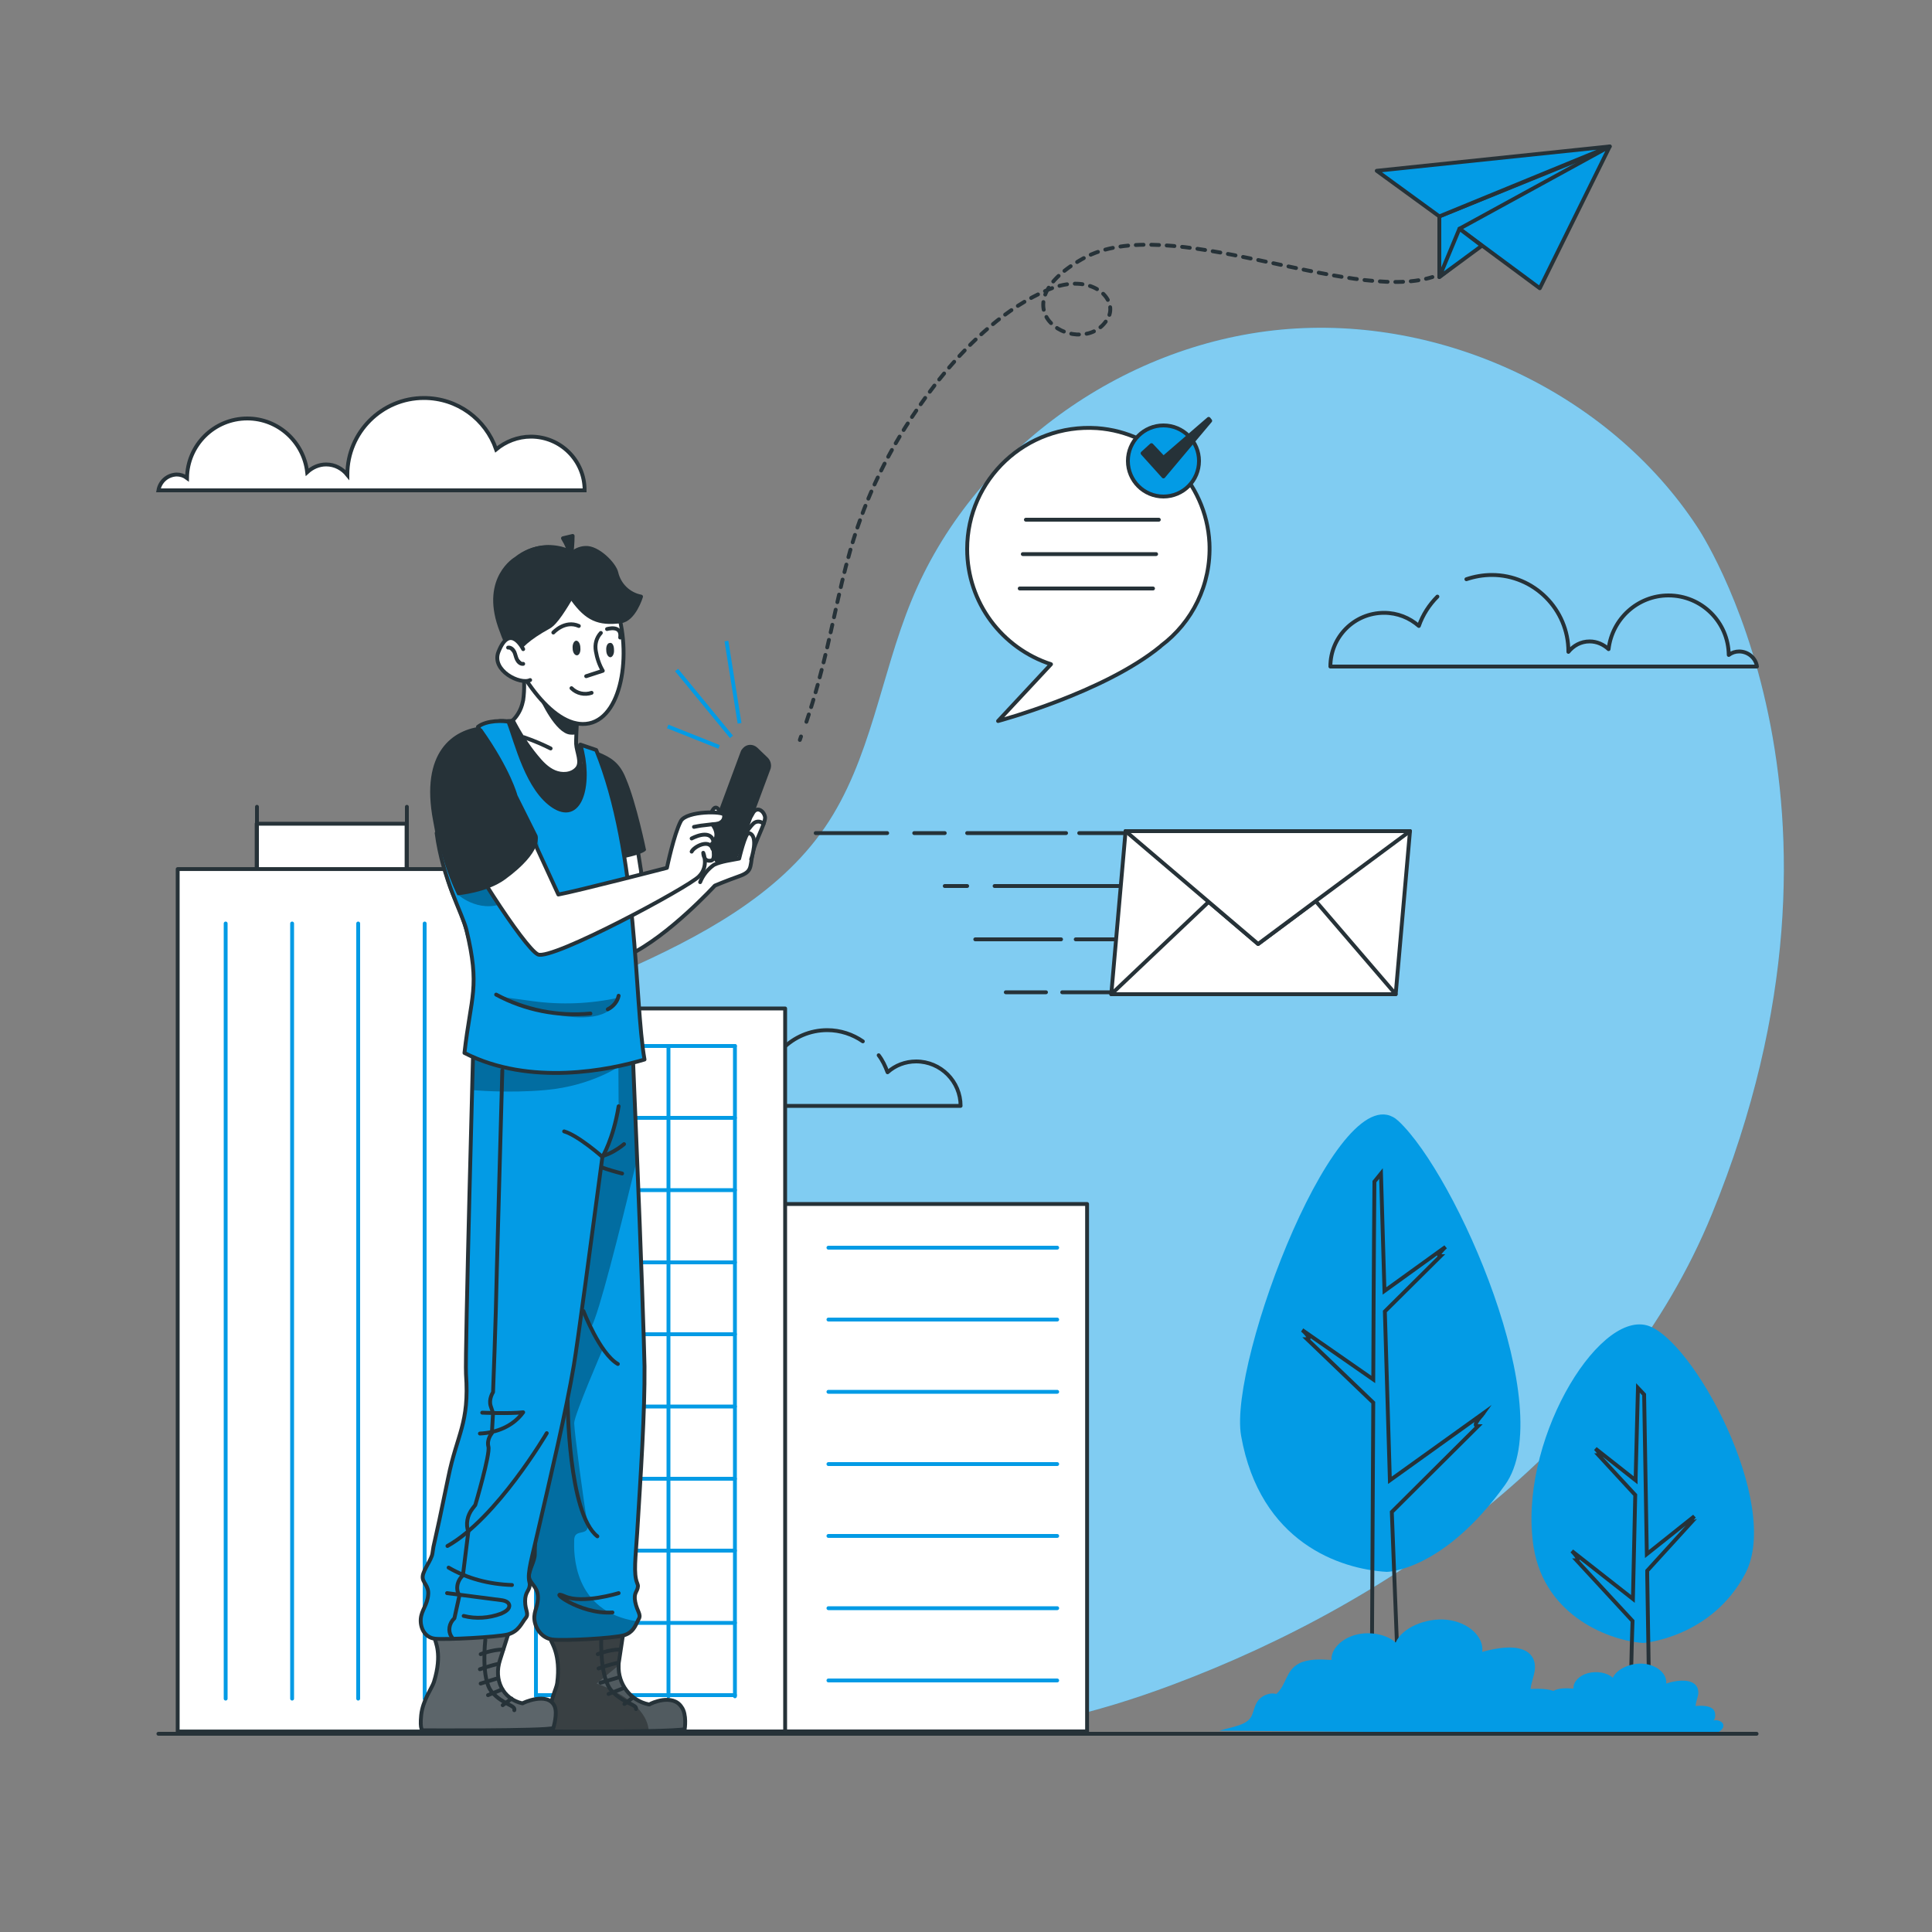 <svg width="280" height="280" viewBox="0 0 280 280" fill="none" xmlns="http://www.w3.org/2000/svg">
<rect x="0" y="0" width="280" height="280" fill="#808080" stroke="none"/>
<path d="M245.952 76.328C233.24 57.008 209.048 45.584 185.696 47.768C162.344 49.952 140.84 65.688 132.104 87.024C127.624 97.888 126.224 110.152 119.56 119.896C112.728 129.864 101.304 135.856 90.104 140.84C78.904 145.824 67.144 150.416 58.352 158.76C49.504 167.104 44.296 180.544 49.56 191.464C54.88 202.552 68.264 206.976 77.952 214.704C87.64 222.432 93.8 233.8 103.656 241.248C112.784 248.136 124.544 251.216 136.08 251.16C147.616 251.16 158.984 248.248 169.792 244.216C203.224 231.728 234.752 208.488 248.08 176.008C272.776 115.696 245.952 76.328 245.952 76.328Z" fill="#039BE5"/>
<g opacity="0.7">
<path opacity="0.7" d="M245.952 76.328C233.24 57.008 209.048 45.584 185.696 47.768C162.344 49.952 140.84 65.688 132.104 87.024C127.624 97.888 126.224 110.152 119.56 119.896C112.728 129.864 101.304 135.856 90.104 140.84C78.904 145.824 67.144 150.416 58.352 158.76C49.504 167.104 44.296 180.544 49.56 191.464C54.88 202.552 68.264 206.976 77.952 214.704C87.64 222.432 93.8 233.8 103.656 241.248C112.784 248.136 124.544 251.216 136.08 251.16C147.616 251.16 158.984 248.248 169.792 244.216C203.224 231.728 234.752 208.488 248.08 176.008C272.776 115.696 245.952 76.328 245.952 76.328Z" fill="white"/>
</g>
<path d="M200.984 227.808C200.984 227.808 209.104 227.752 218.12 215.208C226.016 204.232 211.064 170.296 202.664 162.456C194.264 154.672 177.968 197.288 179.872 208.096C182.616 223.552 194.208 227.416 200.984 227.808Z" fill="#039BE5"/>
<path d="M214.2 206.696L201.712 219.128L202.944 250.768H198.8C198.744 250.544 198.912 228.76 199.024 203.28L189.448 194.096C190.176 194.096 188.888 192.864 188.72 192.752L199.024 199.92C199.08 184.016 199.192 171.248 199.192 171.248L200.144 170.072L200.648 187.096L209.496 180.712C209.384 180.824 208.04 182.056 208.768 182.056L200.704 190.064L201.432 214.536L215.096 204.736C214.984 204.904 213.136 206.696 214.2 206.696Z" stroke="#263238" stroke-width="0.56" stroke-miterlimit="10"/>
<path d="M238.168 238.112C238.168 238.112 248.024 237.384 252.952 228.032C258.272 217.896 245.28 193.872 238.672 192.08C231.392 190.12 219.912 209.328 222.264 224.224C223.888 234.416 233.576 237.832 238.168 238.112Z" fill="#039BE5"/>
<path d="M245.56 219.744L238.672 225.232C238.448 212.408 238.28 202.104 238.28 202.104L237.384 201.152L237.048 214.256V214.536L231.224 209.944C231.224 209.944 232.176 210.896 231.672 210.896L236.992 216.664L236.656 231.728L227.808 224.784C227.808 224.784 229.152 226.128 228.48 226.128L236.6 234.92L236.544 236.656L236.488 238.504L236.208 250.432L239.064 250.376C239.008 246.568 238.952 242.536 238.896 238.504C238.84 235.088 238.784 231.672 238.728 228.368C238.728 228.144 238.728 227.92 238.728 227.64L245.056 220.696C244.496 220.864 245.56 219.744 245.56 219.744Z" stroke="#263238" stroke-width="0.56" stroke-miterlimit="10"/>
<path d="M225.848 245.448C224.952 244.72 223.272 244.72 221.816 244.776C221.928 243.824 222.32 242.928 222.432 242.032C222.544 241.08 222.32 240.128 221.424 239.456C219.856 238.336 217.056 238.784 214.816 239.4C215.096 237.216 212.8 235.088 209.72 234.752C206.64 234.416 203.168 235.928 202.272 238.056C201.04 236.88 198.52 236.376 196.448 236.936C194.376 237.496 192.864 239.064 192.976 240.576C191.352 240.464 189.56 240.408 188.272 241.08C186.312 242.088 186.48 244.16 184.968 245.504C183.96 245.224 182.84 245.784 182.336 246.456C181.832 247.128 181.72 247.912 181.44 248.584C180.824 250.04 178.752 250.208 176.736 250.824L226.464 251.216C227.528 250.88 228.48 250.152 228.424 249.312C228.368 248.528 227.024 247.856 226.016 248.248C226.352 248.36 226.912 246.344 225.848 245.448Z" fill="#039BE5"/>
<path d="M248.192 247.632C247.632 247.184 246.624 247.184 245.728 247.24C245.784 246.68 246.008 246.12 246.12 245.56C246.176 245 246.064 244.384 245.504 243.992C244.552 243.32 242.816 243.544 241.472 243.992C241.64 242.648 240.24 241.36 238.336 241.136C236.432 240.912 234.304 241.864 233.744 243.152C232.96 242.424 231.448 242.144 230.16 242.48C228.872 242.816 227.976 243.768 228.032 244.72C227.024 244.664 225.96 244.608 225.12 245.056C223.944 245.672 224 246.96 223.104 247.744C222.488 247.576 221.816 247.912 221.48 248.36C221.144 248.752 221.088 249.256 220.92 249.648C220.528 250.544 219.24 250.656 218.064 250.992L248.584 251.216C249.256 250.992 249.816 250.544 249.76 250.04C249.76 249.536 248.92 249.144 248.248 249.368C248.528 249.424 248.864 248.192 248.192 247.632Z" fill="#039BE5"/>
<path d="M125.048 150.92C123.592 149.912 121.8 149.296 119.896 149.296C114.856 149.296 110.768 153.384 110.768 158.424V158.48C110.208 157.752 109.256 157.248 108.248 157.248C107.352 157.248 106.568 157.584 106.008 158.144C105.616 154.56 102.592 151.76 98.84 151.76C94.864 151.76 91.672 154.952 91.672 158.872C91.336 158.592 90.888 158.48 90.44 158.48C89.376 158.48 88.48 159.264 88.312 160.272H139.216C139.216 156.744 136.36 153.832 132.776 153.832C131.208 153.832 129.752 154.392 128.632 155.4C128.296 154.504 127.904 153.664 127.344 152.936" stroke="#263238" stroke-width="0.56" stroke-miterlimit="10" stroke-linecap="round" stroke-linejoin="round"/>
<path d="M212.52 83.944C213.696 83.552 214.928 83.328 216.216 83.328C222.32 83.328 227.304 88.312 227.304 94.416V94.472C228.032 93.576 229.096 92.96 230.384 92.96C231.448 92.96 232.4 93.408 233.128 94.08C233.632 89.712 237.328 86.296 241.808 86.296C246.624 86.296 250.488 90.16 250.544 94.92C250.992 94.584 251.496 94.416 252.056 94.416C253.344 94.416 254.464 95.368 254.632 96.6H192.808C192.808 92.288 196.28 88.816 200.592 88.816C202.552 88.816 204.288 89.544 205.632 90.72C206.192 89.096 207.144 87.64 208.32 86.464" stroke="#263238" stroke-width="0.56" stroke-miterlimit="10" stroke-linecap="round" stroke-linejoin="round"/>
<path d="M22.96 71.064H84.728C84.728 66.752 81.256 63.28 76.944 63.28C75.04 63.28 73.248 64.008 71.904 65.128C70.392 60.76 66.304 57.68 61.432 57.68C55.328 57.68 50.344 62.664 50.344 68.768V68.824C49.616 67.928 48.552 67.312 47.264 67.312C46.2 67.312 45.248 67.76 44.52 68.432C44.016 64.064 40.32 60.648 35.84 60.648C31.024 60.648 27.16 64.512 27.104 69.272C26.656 68.936 26.152 68.768 25.592 68.768C24.248 68.824 23.184 69.776 22.96 71.064Z" fill="white" stroke="#263238" stroke-width="0.56" stroke-miterlimit="10"/>
<path d="M105.28 92.904L107.184 104.832" stroke="#039BE5" stroke-width="0.56" stroke-miterlimit="10"/>
<path d="M98.056 97.104L106.008 106.792" stroke="#039BE5" stroke-width="0.56" stroke-miterlimit="10"/>
<path d="M96.768 105.28L104.216 108.248" stroke="#039BE5" stroke-width="0.56" stroke-miterlimit="10"/>
<path d="M58.968 126.168V116.928" stroke="#263238" stroke-width="0.56" stroke-miterlimit="10" stroke-linecap="round" stroke-linejoin="round"/>
<path d="M37.197 126.158H58.925V119.382H37.197V126.158Z" fill="white" stroke="#263238" stroke-width="0.56" stroke-miterlimit="10" stroke-linecap="round" stroke-linejoin="round"/>
<path d="M37.241 126.168V116.928" stroke="#263238" stroke-width="0.56" stroke-miterlimit="10" stroke-linecap="round" stroke-linejoin="round"/>
<path d="M113.644 250.932H157.548V174.492H113.644V250.932Z" fill="white" stroke="#263238" stroke-width="0.56" stroke-miterlimit="10" stroke-linecap="round" stroke-linejoin="round"/>
<path d="M69.885 250.933H113.789L113.789 146.157H69.885L69.885 250.933Z" fill="white" stroke="#263238" stroke-width="0.56" stroke-miterlimit="10" stroke-linecap="round" stroke-linejoin="round"/>
<path d="M25.752 250.946H69.656L69.656 125.954H25.752L25.752 250.946Z" fill="white" stroke="#263238" stroke-width="0.56" stroke-miterlimit="10" stroke-linecap="round" stroke-linejoin="round"/>
<path d="M61.544 133.84V246.176" stroke="#039BE5" stroke-width="0.56" stroke-miterlimit="10" stroke-linecap="round" stroke-linejoin="round"/>
<path d="M51.912 133.84V246.176" stroke="#039BE5" stroke-width="0.56" stroke-miterlimit="10" stroke-linecap="round" stroke-linejoin="round"/>
<path d="M42.336 133.84V246.176" stroke="#039BE5" stroke-width="0.56" stroke-miterlimit="10" stroke-linecap="round" stroke-linejoin="round"/>
<path d="M32.704 133.84V246.176" stroke="#039BE5" stroke-width="0.56" stroke-miterlimit="10" stroke-linecap="round" stroke-linejoin="round"/>
<path d="M106.512 151.592V162.008V172.48V182.952V193.368V203.84V214.312V224.728V235.2V245.672V245.84" stroke="#039BE5" stroke-width="0.56" stroke-miterlimit="10" stroke-linecap="round" stroke-linejoin="round"/>
<path d="M96.88 151.592V162.008V172.48V182.952V193.368V203.84V214.312V224.728V235.2V245.672V245.84" stroke="#039BE5" stroke-width="0.56" stroke-miterlimit="10" stroke-linecap="round" stroke-linejoin="round"/>
<path d="M87.304 151.592V162.008V172.48V182.952V193.368V203.84V214.312V224.728V235.2V245.672V245.84" stroke="#039BE5" stroke-width="0.56" stroke-miterlimit="10" stroke-linecap="round" stroke-linejoin="round"/>
<path d="M77.672 151.592V162.008V172.48V182.952V193.368V203.84V214.312V224.728V235.2V245.672V245.84" stroke="#039BE5" stroke-width="0.56" stroke-miterlimit="10" stroke-linecap="round" stroke-linejoin="round"/>
<path d="M106.512 151.592H104.608H95.648H86.688H77.672" stroke="#039BE5" stroke-width="0.56" stroke-miterlimit="10" stroke-linecap="round" stroke-linejoin="round"/>
<path d="M106.512 162.008H104.608H95.648H86.688H77.672" stroke="#039BE5" stroke-width="0.56" stroke-miterlimit="10" stroke-linecap="round" stroke-linejoin="round"/>
<path d="M106.512 172.48H104.608H95.648H86.688H77.672" stroke="#039BE5" stroke-width="0.56" stroke-miterlimit="10" stroke-linecap="round" stroke-linejoin="round"/>
<path d="M106.512 182.952H104.608H95.648H86.688H77.672" stroke="#039BE5" stroke-width="0.56" stroke-miterlimit="10" stroke-linecap="round" stroke-linejoin="round"/>
<path d="M106.512 193.368H104.608H95.648H86.688H77.672" stroke="#039BE5" stroke-width="0.56" stroke-miterlimit="10" stroke-linecap="round" stroke-linejoin="round"/>
<path d="M106.512 203.84H104.608H95.648H86.688H77.672" stroke="#039BE5" stroke-width="0.56" stroke-miterlimit="10" stroke-linecap="round" stroke-linejoin="round"/>
<path d="M106.512 214.312H104.608H95.648H86.688H77.672" stroke="#039BE5" stroke-width="0.56" stroke-miterlimit="10" stroke-linecap="round" stroke-linejoin="round"/>
<path d="M106.512 224.728H104.608H95.648H86.688H77.672" stroke="#039BE5" stroke-width="0.56" stroke-miterlimit="10" stroke-linecap="round" stroke-linejoin="round"/>
<path d="M106.512 235.2H104.608H95.648H86.688H77.672" stroke="#039BE5" stroke-width="0.56" stroke-miterlimit="10" stroke-linecap="round" stroke-linejoin="round"/>
<path d="M106.512 245.672H104.608H95.648H86.688H77.672" stroke="#039BE5" stroke-width="0.56" stroke-miterlimit="10" stroke-linecap="round" stroke-linejoin="round"/>
<path d="M153.216 180.824H120.064" stroke="#039BE5" stroke-width="0.56" stroke-miterlimit="10" stroke-linecap="round" stroke-linejoin="round"/>
<path d="M153.216 191.24H120.064" stroke="#039BE5" stroke-width="0.56" stroke-miterlimit="10" stroke-linecap="round" stroke-linejoin="round"/>
<path d="M153.216 201.712H120.064" stroke="#039BE5" stroke-width="0.56" stroke-miterlimit="10" stroke-linecap="round" stroke-linejoin="round"/>
<path d="M153.216 212.184H120.064" stroke="#039BE5" stroke-width="0.56" stroke-miterlimit="10" stroke-linecap="round" stroke-linejoin="round"/>
<path d="M153.216 222.6H120.064" stroke="#039BE5" stroke-width="0.56" stroke-miterlimit="10" stroke-linecap="round" stroke-linejoin="round"/>
<path d="M153.216 233.072H120.064" stroke="#039BE5" stroke-width="0.56" stroke-miterlimit="10" stroke-linecap="round" stroke-linejoin="round"/>
<path d="M153.216 243.544H120.064" stroke="#039BE5" stroke-width="0.56" stroke-miterlimit="10" stroke-linecap="round" stroke-linejoin="round"/>
<path d="M254.576 251.272H234.528H232.176H22.96" stroke="#263238" stroke-width="0.56" stroke-miterlimit="10" stroke-linecap="round" stroke-linejoin="round"/>
<path d="M99.232 250.6C98.952 250.712 96.768 250.824 94.024 250.88C88.424 250.992 80.36 250.936 80.36 250.936C80.36 250.936 79.912 250.936 79.744 248.752C79.576 246.568 80.64 244.832 80.752 243.936C81.312 239.736 79.856 238 79.856 237.72C79.856 237.384 87.696 237.216 87.696 237.216L90.272 237.048L89.712 240.744C89.656 240.968 89.656 241.192 89.656 241.36C89.544 244.048 91.336 246.456 94.024 247.016C94.08 247.016 94.136 247.016 94.136 247.016C94.304 246.848 97.496 245.392 98.784 247.408C99.568 248.472 99.232 250.6 99.232 250.6Z" fill="#263238"/>
<path opacity="0.2" d="M99.232 250.6C98.952 250.712 96.768 250.824 94.024 250.88C88.424 250.992 80.36 250.936 80.36 250.936C80.36 250.936 79.912 250.936 79.744 248.752C79.576 246.568 80.64 244.832 80.752 243.936C81.312 239.736 79.856 238 79.856 237.72C79.856 237.384 87.696 237.216 87.696 237.216L90.272 237.048L89.712 240.744C89.656 240.968 89.656 241.192 89.656 241.36C89.544 244.048 91.336 246.456 94.024 247.016C94.08 247.016 94.136 247.016 94.136 247.016C94.304 246.848 97.496 245.392 98.784 247.408C99.568 248.472 99.232 250.6 99.232 250.6Z" fill="white"/>
<path opacity="0.3" d="M94.024 250.88C88.424 250.992 80.36 250.936 80.36 250.936C80.36 250.936 79.912 250.936 79.744 248.752C79.576 246.568 80.64 244.832 80.752 243.936C81.312 239.736 79.856 238 79.856 237.72C79.856 237.384 87.696 237.216 87.696 237.216L90.272 237.048L89.712 240.744C89.656 240.968 89.656 241.192 89.656 241.36C87.864 242.816 86.464 243.992 86.464 243.992C86.464 243.992 93.744 246.344 94.024 250.88Z" fill="black"/>
<path d="M99.232 250.6C98.952 250.712 96.768 250.824 94.024 250.88C88.424 250.992 80.36 250.936 80.36 250.936C80.36 250.936 79.912 250.936 79.744 248.752C79.576 246.568 80.64 244.832 80.752 243.936C81.312 239.736 79.856 238 79.856 237.72C79.856 237.384 87.696 237.216 87.696 237.216L90.272 237.048L89.712 240.744C89.656 240.968 89.656 241.192 89.656 241.36C89.544 244.048 91.336 246.456 94.024 247.016C94.08 247.016 94.136 247.016 94.136 247.016C94.304 246.848 97.496 245.392 98.784 247.408C99.568 248.472 99.232 250.6 99.232 250.6Z" stroke="#263238" stroke-width="0.56" stroke-linecap="round" stroke-linejoin="round"/>
<path d="M92.065 232.176C92.345 233.576 92.961 233.968 92.569 234.64C92.513 234.752 92.457 234.864 92.401 234.976C92.065 235.648 91.729 236.6 90.441 236.992C88.929 237.44 81.593 237.832 80.025 237.608C78.457 237.384 77.561 235.928 77.449 234.696C77.337 233.464 78.065 232.68 77.953 231.28C77.841 229.88 76.777 229.488 76.665 228.536C76.609 227.584 77.505 226.24 77.505 225.288C77.505 223.328 77.561 225.456 77.953 214.256C78.177 207.872 79.745 206.472 77.953 199.248C77.337 196.616 70.449 149.296 70.449 149.296L91.617 150.584C91.617 150.584 91.953 158.648 92.345 168.168C92.849 180.264 93.353 194.768 93.409 198.016C93.465 204.624 92.849 213.92 92.345 222.152C92.121 225.68 91.785 228.088 92.345 229.432C92.401 229.6 92.457 229.712 92.457 229.88C92.401 230.72 91.785 230.776 92.065 232.176Z" fill="#039BE5"/>
<path opacity="0.3" d="M92.344 234.976C92.008 235.648 91.672 236.6 90.384 236.992C88.872 237.44 81.536 237.832 79.968 237.608C78.4 237.384 77.504 235.928 77.392 234.696C77.28 233.464 78.008 232.68 77.896 231.28C77.784 229.88 76.72 229.488 76.608 228.536C76.552 227.584 77.448 226.24 77.448 225.288C77.448 223.328 77.504 225.456 77.896 214.256C78.12 207.872 79.688 206.472 77.896 199.248C77.28 196.616 70.392 149.296 70.392 149.296L91.56 150.584C91.56 150.584 91.896 158.648 92.288 168.168C89.712 178.752 86.8 190.4 85.68 192.36L87.416 195.384C87.416 195.384 83.216 205.072 83.216 206.248C83.216 207.424 84.672 218.344 85.12 220.64C85.568 222.936 83.216 221.312 83.216 223.216C83.16 224.952 82.936 233.576 92.344 234.976Z" fill="black"/>
<path d="M92.065 232.176C92.345 233.576 92.961 233.968 92.569 234.64C92.513 234.752 92.457 234.864 92.401 234.976C92.065 235.648 91.729 236.6 90.441 236.992C88.929 237.44 81.593 237.832 80.025 237.608C78.457 237.384 77.561 235.928 77.449 234.696C77.337 233.464 78.065 232.68 77.953 231.28C77.841 229.88 76.777 229.488 76.665 228.536C76.609 227.584 77.505 226.24 77.505 225.288C77.505 223.328 77.561 225.456 77.953 214.256C78.177 207.872 79.745 206.472 77.953 199.248C77.337 196.616 70.449 149.296 70.449 149.296L91.617 150.584C91.617 150.584 91.953 158.648 92.345 168.168C92.849 180.264 93.353 194.768 93.409 198.016C93.465 204.624 92.849 213.92 92.345 222.152C92.121 225.68 91.785 228.088 92.345 229.432C92.401 229.6 92.457 229.712 92.457 229.88C92.401 230.72 91.785 230.776 92.065 232.176Z" stroke="#263238" stroke-width="0.56" stroke-linecap="round" stroke-linejoin="round"/>
<path d="M90.44 165.816C90.44 165.816 87.864 168.056 85.624 167.664" stroke="#263238" stroke-width="0.56" stroke-linecap="round" stroke-linejoin="round"/>
<path d="M90.16 170.072C90.16 170.072 85.792 169.008 85.288 168.112" stroke="#263238" stroke-width="0.56" stroke-linecap="round" stroke-linejoin="round"/>
<path d="M84.56 190.008C84.56 190.008 86.912 196.168 89.544 197.68" stroke="#263238" stroke-width="0.56" stroke-linecap="round" stroke-linejoin="round"/>
<path d="M89.656 230.888C89.656 230.888 84.392 232.512 81.816 231.336C79.184 230.16 83.888 234.024 88.76 233.688" stroke="#263238" stroke-width="0.56" stroke-linecap="round" stroke-linejoin="round"/>
<path d="M82.264 203C82.264 203 82.32 219.352 86.576 222.656" stroke="#263238" stroke-width="0.56" stroke-linecap="round" stroke-linejoin="round"/>
<path d="M86.632 239.736C86.632 239.736 88.256 239.064 89.824 239.064" stroke="#263238" stroke-width="0.56" stroke-linecap="round" stroke-linejoin="round"/>
<path d="M86.744 241.808C86.744 241.808 88.256 241.248 89.376 241.024" stroke="#263238" stroke-width="0.56" stroke-linecap="round" stroke-linejoin="round"/>
<path d="M87.024 243.88L89.488 243.152" stroke="#263238" stroke-width="0.56" stroke-linecap="round" stroke-linejoin="round"/>
<path d="M88.2 245.504L90.216 244.72" stroke="#263238" stroke-width="0.56" stroke-linecap="round" stroke-linejoin="round"/>
<path d="M90.496 246.96L91.672 246.064" stroke="#263238" stroke-width="0.56" stroke-linecap="round" stroke-linejoin="round"/>
<path d="M87.136 237.664C87.136 237.664 86.912 243.264 88.704 245.112C90.496 246.96 92.344 247.016 92.176 247.688" stroke="#263238" stroke-width="0.56" stroke-linecap="round" stroke-linejoin="round"/>
<path d="M71.008 237.048C71.008 237.048 63.112 237.216 63.056 237.552C63 237.888 64.176 239.624 62.888 243.768C62.608 244.664 61.264 246.4 61.04 248.584C60.816 250.768 61.264 250.768 61.264 250.768C61.264 250.768 79.184 250.88 80.192 250.432C80.192 250.432 80.864 248.304 80.36 247.24C79.352 245.112 75.656 246.848 75.768 246.848C75.824 246.848 75.712 246.848 75.656 246.848C72.912 246.232 71.512 243.488 72.464 240.576L73.64 236.88L71.008 237.048Z" fill="#263238"/>
<path opacity="0.25" d="M71.008 237.048C71.008 237.048 63.112 237.216 63.056 237.552C63 237.888 64.176 239.624 62.888 243.768C62.608 244.664 61.264 246.4 61.04 248.584C60.816 250.768 61.264 250.768 61.264 250.768C61.264 250.768 79.184 250.88 80.192 250.432C80.192 250.432 80.864 248.304 80.36 247.24C79.352 245.112 75.656 246.848 75.768 246.848C75.824 246.848 75.712 246.848 75.656 246.848C72.912 246.232 71.512 243.488 72.464 240.576L73.64 236.88L71.008 237.048Z" fill="white"/>
<path d="M71.008 237.048C71.008 237.048 63.112 237.216 63.056 237.552C63 237.888 64.176 239.624 62.888 243.768C62.608 244.664 61.264 246.4 61.04 248.584C60.816 250.768 61.264 250.768 61.264 250.768C61.264 250.768 79.184 250.88 80.192 250.432C80.192 250.432 80.864 248.304 80.36 247.24C79.352 245.112 75.656 246.848 75.768 246.848C75.824 246.848 75.712 246.848 75.656 246.848C72.912 246.232 71.512 243.488 72.464 240.576L73.64 236.88L71.008 237.048Z" stroke="#263238" stroke-width="0.56" stroke-linecap="round" stroke-linejoin="round"/>
<path d="M89.6 150.528L68.656 149.24C68.656 149.24 67.368 196.504 67.536 199.136C68.04 206.36 66.248 207.76 64.96 214.144C62.664 225.344 62.944 223.16 62.664 225.176C62.496 226.128 61.376 227.472 61.264 228.424C61.152 229.376 62.216 229.768 62.048 231.168C61.936 232.568 61.096 233.352 60.984 234.584C60.872 235.816 61.488 237.328 63.056 237.496C64.624 237.664 72.016 237.272 73.584 236.88C75.208 236.432 75.6 235.2 76.16 234.528C76.72 233.856 76.104 233.464 76.104 232.064C76.104 230.664 76.72 230.608 76.776 229.712C76.776 229.544 76.776 229.432 76.72 229.264C76.384 227.92 77.168 225.512 77.952 221.984C79.856 213.752 82.04 204.512 83.16 197.904C83.72 194.6 85.68 179.872 87.304 167.664C87.304 167.664 88.872 165.144 89.656 160.328" fill="#039BE5"/>
<path opacity="0.3" d="M68.6 150.92L68.432 157.976C68.432 157.976 73.584 158.48 79.072 157.976C85.96 157.36 90.16 154.28 90.16 154.28L89.6 150.528C89.6 150.528 81.76 152.656 77.896 152.32C74.032 152.04 70.392 151.592 68.6 150.92Z" fill="black"/>
<path d="M89.6 150.528L68.656 149.24C68.656 149.24 67.368 196.504 67.536 199.136C68.04 206.36 66.248 207.76 64.96 214.144C62.664 225.344 62.944 223.16 62.664 225.176C62.496 226.128 61.376 227.472 61.264 228.424C61.152 229.376 62.216 229.768 62.048 231.168C61.936 232.568 61.096 233.352 60.984 234.584C60.872 235.816 61.488 237.328 63.056 237.496C64.624 237.664 72.016 237.272 73.584 236.88C75.208 236.432 75.6 235.2 76.16 234.528C76.72 233.856 76.104 233.464 76.104 232.064C76.104 230.664 76.72 230.608 76.776 229.712C76.776 229.544 76.776 229.432 76.72 229.264C76.384 227.92 77.168 225.512 77.952 221.984C79.856 213.752 82.04 204.512 83.16 197.904C83.72 194.6 85.68 179.872 87.304 167.664C87.304 167.664 88.872 165.144 89.656 160.328" stroke="#263238" stroke-width="0.56" stroke-linecap="round" stroke-linejoin="round"/>
<path d="M79.24 207.704C79.24 207.704 72.016 220.024 64.848 224.056" stroke="#263238" stroke-width="0.56" stroke-linecap="round" stroke-linejoin="round"/>
<path d="M64.792 230.888C67.368 231.224 69.944 231.56 72.576 231.896C73.136 231.952 73.864 232.176 73.808 232.792C73.752 233.296 73.136 233.632 72.632 233.856C70.84 234.528 68.936 234.64 67.2 234.192" stroke="#263238" stroke-width="0.56" stroke-linecap="round" stroke-linejoin="round"/>
<path d="M65.016 227.192C67.704 228.76 70.84 229.6 74.2 229.712" stroke="#263238" stroke-width="0.56" stroke-linecap="round" stroke-linejoin="round"/>
<path d="M69.888 204.736C69.888 204.736 73.808 204.904 75.824 204.68C74.312 206.752 71.904 207.648 69.552 207.76" stroke="#263238" stroke-width="0.56" stroke-linecap="round" stroke-linejoin="round"/>
<path d="M72.8 155.12C72.8 155.12 72.24 175.224 72.016 183.624C71.848 191.968 71.456 201.768 71.456 201.768C71.456 201.768 70.784 202.776 71.12 203.784C71.456 204.792 71.456 204.792 71.456 204.792L71.288 207.704C71.288 207.704 70.504 208.6 70.784 209.664C71.064 210.728 68.88 218.12 68.88 218.12L68.488 218.624C67.704 219.632 67.48 220.92 67.872 221.984L67.088 228.312C66.192 229.152 66.024 230.384 66.584 231.224L65.856 234.528C65.072 235.256 64.904 236.376 65.408 237.16L65.52 237.328" stroke="#263238" stroke-width="0.56" stroke-linecap="round" stroke-linejoin="round"/>
<path d="M109.032 117.992C108.472 119.224 103.712 122.472 103.712 122.472C103.712 121.912 103.824 121.408 104.048 120.904C104.384 120.4 104.608 119.896 104.832 119.56C104.888 118.72 104.608 117.88 104.048 117.208C103.376 116.48 102.872 118.272 102.592 119.504C102.312 120.68 100.408 122.528 100.52 123.424C100.688 124.432 100.912 125.44 101.136 126.448C101.136 126.448 93.184 129.248 92.288 127.568C90.44 123.984 88.368 120.456 86.128 117.04C84.224 119.672 85.736 123.256 86.8 127.736C87.864 132.216 91.112 138.432 91.112 138.432C96.936 135.632 103.6 128.352 103.6 128.352C103.6 128.352 105.168 127.68 107.072 127.008C108.976 126.336 108.696 125.776 109.032 123.872C109.368 121.968 110.936 119.392 110.88 118.44C110.712 117.432 109.592 116.76 109.032 117.992Z" fill="white" stroke="#263238" stroke-width="0.56" stroke-linecap="round" stroke-linejoin="round"/>
<path d="M90.16 127.456C90.104 131.488 90.888 145.264 91.784 150.696L68.04 150.08V149.688C69.776 143.248 68.656 136.304 65.912 130.2C64.456 126.952 63.784 122.864 63.056 118.944C61.152 109.032 65.912 105.952 69.944 105.56C71.512 105.504 71.624 104.44 72.744 104.496C73.752 104.552 74.424 104.496 75.04 104.216C75.544 106.232 78.288 112.224 79.24 112.896C80.192 113.568 81.536 113.792 82.544 113.12C83.496 112.448 83.776 111.16 84 110.04C84.112 109.424 84.28 108.808 84.504 108.248C85.904 108.92 88.368 109.76 90.16 113.064C92.4 120.288 91.168 115.64 92.904 126.224C93.128 127.904 90.16 127.456 90.16 127.456Z" fill="white" stroke="#263238" stroke-width="0.56" stroke-linecap="round" stroke-linejoin="round"/>
<path d="M86.408 108.696L84.112 107.912C85.68 113.232 84.336 119.336 80.36 116.928C76.44 114.52 74.872 107.632 73.696 104.608C73.08 104.44 70.56 104.328 69.272 105.336C70.616 107.8 74.312 112.728 73.864 116.76C73.36 121.24 69.832 125.216 63.28 120.736C64.176 127.512 67.032 132.44 67.592 134.736C69.608 143.136 68.264 144.256 67.312 152.6C76.832 157.472 88.368 155.064 93.408 153.552C91.896 145.04 92.568 123.76 86.408 108.696Z" fill="#039BE5"/>
<path opacity="0.3" d="M71.904 144.368C71.904 144.368 87.416 151.144 89.656 144.592C85.568 145.488 81.368 145.656 77.224 145.096L71.904 144.368Z" fill="black"/>
<path opacity="0.3" d="M66.416 129.696L77.672 120.736C77.672 120.736 79.912 126.896 73.92 130.424C69.888 132.832 66.416 129.696 66.416 129.696Z" fill="black"/>
<path d="M86.408 108.696L84.112 107.912C85.68 113.232 84.336 119.336 80.36 116.928C76.44 114.52 74.872 107.632 73.696 104.608C73.08 104.44 70.56 104.328 69.272 105.336C70.616 107.8 74.312 112.728 73.864 116.76C73.36 121.24 69.832 125.216 63.28 120.736C64.176 127.512 67.032 132.44 67.592 134.736C69.608 143.136 68.264 144.256 67.312 152.6C76.832 157.472 88.368 155.064 93.408 153.552C91.896 145.04 92.568 123.76 86.408 108.696Z" stroke="#263238" stroke-width="0.56" stroke-linecap="round" stroke-linejoin="round"/>
<path d="M89.656 144.312C89.488 145.152 88.872 145.88 88.088 146.272" stroke="#263238" stroke-width="0.56" stroke-linecap="round" stroke-linejoin="round"/>
<path d="M85.568 146.888C80.864 147.336 76.048 146.384 71.904 144.144" stroke="#263238" stroke-width="0.56" stroke-linecap="round" stroke-linejoin="round"/>
<path d="M107.352 108.92L102.536 121.912C102.368 122.36 102.424 122.92 102.648 123.312L103.544 124.768C103.992 125.496 105.56 125.72 106.232 125.216C106.456 125.048 106.68 124.824 106.792 124.544L111.608 111.608C111.888 110.992 111.72 110.264 111.272 109.816L109.76 108.36C109.144 107.8 108.248 107.8 107.688 108.416C107.52 108.584 107.408 108.752 107.352 108.92Z" fill="#263238"/>
<path d="M63.336 112.392C63.336 112.392 63.336 114.744 64.736 117.992C67.088 123.536 75.992 137.368 77.952 138.32C79.912 139.272 99.904 128.52 101.304 127.008C102.76 125.552 101.92 123.592 101.92 123.592C101.92 123.592 101.92 124.992 103.096 124.712C103.824 124.544 103.208 122.248 103.208 122.248C103.208 122.248 104.552 121.296 103.264 119.504C103.264 119.504 105.112 119.504 104.944 118.104C104.888 117.544 99.512 117.488 98.672 119C97.664 120.904 96.656 125.776 96.656 125.776C96.656 125.776 83.664 129.136 80.92 129.64L73.808 114.184" fill="white"/>
<path d="M63.336 112.392C63.336 112.392 63.336 114.744 64.736 117.992C67.088 123.536 75.992 137.368 77.952 138.32C79.912 139.272 99.904 128.52 101.304 127.008C102.76 125.552 101.92 123.592 101.92 123.592C101.92 123.592 101.92 124.992 103.096 124.712C103.824 124.544 103.208 122.248 103.208 122.248C103.208 122.248 104.552 121.296 103.264 119.504C103.264 119.504 105.112 119.504 104.944 118.104C104.888 117.544 99.512 117.488 98.672 119C97.664 120.904 96.656 125.776 96.656 125.776C96.656 125.776 83.664 129.136 80.92 129.64L73.808 114.184" stroke="#263238" stroke-width="0.56" stroke-linecap="round" stroke-linejoin="round"/>
<path d="M101.472 127.848C101.864 126.84 102.592 125.944 103.488 125.328C104.552 124.824 106.008 124.656 107.128 124.432C107.128 124.432 108.024 120.624 108.528 120.736C110.04 121.072 108.864 124.544 108.864 124.544" fill="white"/>
<path d="M101.472 127.848C101.864 126.84 102.592 125.944 103.488 125.328C104.552 124.824 106.008 124.656 107.128 124.432C107.128 124.432 108.024 120.624 108.528 120.736C110.04 121.072 108.864 124.544 108.864 124.544" stroke="#263238" stroke-width="0.56" stroke-linecap="round" stroke-linejoin="round"/>
<path d="M110.656 119.392C110.264 119 109.648 118.944 109.2 119.336C108.472 120.008 107.408 121.856 106.232 122.808" stroke="#263238" stroke-width="0.56" stroke-linecap="round" stroke-linejoin="round"/>
<path d="M100.24 123.424C100.576 122.696 102.816 121.52 103.264 123.032" stroke="#263238" stroke-width="0.56" stroke-linecap="round" stroke-linejoin="round"/>
<path d="M100.24 121.52C100.24 121.52 102.872 120.064 103.376 121.856" stroke="#263238" stroke-width="0.56" stroke-linecap="round" stroke-linejoin="round"/>
<path d="M100.576 119.84C100.576 119.84 101.696 119.616 101.92 119.616C102.816 119.504 103.712 119.392 104.216 119.392" stroke="#263238" stroke-width="0.56" stroke-linecap="round" stroke-linejoin="round"/>
<path d="M87.304 167.664C87.304 167.664 83.832 164.584 81.76 163.968L87.304 167.664Z" fill="#039BE5"/>
<path d="M87.304 167.664C87.304 167.664 83.832 164.584 81.76 163.968" stroke="#263238" stroke-width="0.56" stroke-linecap="round" stroke-linejoin="round"/>
<path d="M69.664 239.736C69.664 239.736 71.344 239.064 72.912 239.064" stroke="#263238" stroke-width="0.56" stroke-linecap="round" stroke-linejoin="round"/>
<path d="M69.552 241.92C69.552 241.92 71.12 241.36 72.24 241.136" stroke="#263238" stroke-width="0.56" stroke-linecap="round" stroke-linejoin="round"/>
<path d="M69.664 243.992L72.184 243.208" stroke="#263238" stroke-width="0.56" stroke-linecap="round" stroke-linejoin="round"/>
<path d="M70.728 245.672L72.8 244.832" stroke="#263238" stroke-width="0.56" stroke-linecap="round" stroke-linejoin="round"/>
<path d="M72.856 247.128L74.144 246.176" stroke="#263238" stroke-width="0.56" stroke-linecap="round" stroke-linejoin="round"/>
<path d="M70.336 237.664C70.336 237.664 69.664 243.376 71.288 245.224C72.912 247.072 74.76 247.128 74.536 247.856" stroke="#263238" stroke-width="0.56" stroke-linecap="round" stroke-linejoin="round"/>
<path d="M83.888 107.688C83.888 107.688 86.24 116.928 82.432 117.6C77.28 118.552 73.696 104.608 73.696 104.608C74.48 104.552 74.592 104.216 75.264 103.824C75.32 103.824 81.088 115.36 83.888 107.688Z" fill="#263238"/>
<path d="M68.208 105.896C68.208 105.896 62.776 106.96 62.776 115.024C62.776 122.976 66.304 129.752 66.304 129.752C66.304 129.752 70.504 129.416 73.192 127.456C78.792 123.368 77.896 121.072 77.896 121.072L74.984 115.248C74.984 115.248 74.032 111.552 69.832 105.616L68.208 105.896Z" fill="#263238"/>
<path d="M86.744 109.032C89.712 117.376 89.824 120.512 90.328 124.376C90.328 124.376 93.24 123.816 93.632 123.2C93.632 123.2 92.232 116.368 90.72 112.84C89.824 110.544 88.536 109.76 86.744 109.032Z" fill="#263238"/>
<path d="M83.888 99.512C83.888 99.512 83.44 107.184 83.496 107.8C83.552 108.976 84.392 110.488 83.608 111.384C82.824 112.28 81.424 112.336 80.36 111.888C79.296 111.44 78.456 110.544 77.728 109.648C76.384 108.024 75.264 106.232 74.312 104.384C74.592 104.16 75.32 103.32 75.656 102.144L75.824 101.472C76.048 99.904 75.992 98.28 75.768 96.712C75.376 93.576 74.424 91 74.424 91L83.888 99.512Z" fill="white" stroke="#263238" stroke-width="0.56" stroke-linecap="round" stroke-linejoin="round"/>
<path d="M75.936 106.848C77.56 107.408 78.792 107.968 79.8 108.472L75.936 106.848Z" fill="#263238"/>
<path d="M75.936 106.848C77.56 107.408 78.792 107.968 79.8 108.472" stroke="#263238" stroke-width="0.56" stroke-linecap="round" stroke-linejoin="round"/>
<path d="M74.76 80.976C74.76 80.976 70 83.72 72.464 90.832C74.928 97.944 80.416 105.896 85.4 104.832C90.384 103.768 91.672 93.856 89.04 87.248C86.408 80.64 79.744 77 74.76 80.976Z" fill="white" stroke="#263238" stroke-width="0.56" stroke-linecap="round" stroke-linejoin="round"/>
<path d="M88.984 94.136C89.04 94.696 88.816 95.2 88.48 95.256C88.144 95.256 87.864 94.808 87.864 94.248C87.808 93.688 88.032 93.184 88.368 93.184C88.704 93.072 88.984 93.52 88.984 94.136Z" fill="#263238"/>
<path d="M84.112 93.912C84.168 94.472 83.944 94.976 83.608 94.976C83.272 94.976 82.992 94.528 82.992 93.968C82.936 93.408 83.16 92.904 83.496 92.848C83.832 92.848 84.112 93.296 84.112 93.912Z" fill="#263238"/>
<path d="M85.96 82.208C82.768 79.072 78.4 78.12 74.928 80.976C74.928 80.976 70.168 83.72 72.632 90.832C73.248 92.512 73.976 94.192 74.816 95.76L74.928 95.816C74.928 95.816 73.36 94.248 79.576 90.832C81.592 89.656 84.616 82.488 85.96 82.208Z" fill="#263238" stroke="#263238" stroke-width="0.56" stroke-linecap="round" stroke-linejoin="round"/>
<path d="M80.976 84.56C80.976 84.56 81.424 79.576 84.84 79.408C86.632 79.296 89.04 81.76 89.32 82.992C89.712 84.728 91.112 86.128 92.904 86.464C92.904 86.464 91.896 89.824 89.936 90.048C86.744 90.44 85.064 89.712 82.992 86.856C82.376 86.072 81.76 85.288 81.032 84.56H80.976Z" fill="#263238" stroke="#263238" stroke-width="0.56" stroke-linecap="round" stroke-linejoin="round"/>
<path d="M75.824 94.08C75.824 94.08 73.92 90.216 72.24 94.472C71.176 97.16 75.376 99.288 76.832 98.56" fill="white"/>
<path d="M75.824 94.08C75.824 94.08 73.92 90.216 72.24 94.472C71.176 97.16 75.376 99.288 76.832 98.56" stroke="#263238" stroke-width="0.56" stroke-linecap="round" stroke-linejoin="round"/>
<path d="M87.08 91.728C86.408 92.456 86.184 93.408 86.352 94.36C86.52 95.368 86.856 96.376 87.36 97.216L84.952 98" stroke="#263238" stroke-width="0.56" stroke-linecap="round" stroke-linejoin="round"/>
<path d="M82.824 99.736C83.608 100.52 84.728 100.744 85.736 100.408" stroke="#263238" stroke-width="0.56" stroke-linecap="round" stroke-linejoin="round"/>
<path d="M80.192 91.672C80.192 91.672 81.872 89.824 83.888 90.72" stroke="#263238" stroke-width="0.56" stroke-linecap="round" stroke-linejoin="round"/>
<path d="M87.976 91.168C87.976 91.168 90.16 90.496 89.88 92.4" stroke="#263238" stroke-width="0.56" stroke-linecap="round" stroke-linejoin="round"/>
<path d="M75.824 96.208C75.432 96.264 75.096 95.928 74.928 95.592C74.76 95.256 74.704 94.864 74.536 94.472C74.368 94.136 74.032 93.8 73.64 93.856" fill="#263238"/>
<path d="M75.824 96.208C75.432 96.264 75.096 95.928 74.928 95.592C74.76 95.256 74.704 94.864 74.536 94.472C74.368 94.136 74.032 93.8 73.64 93.856" stroke="#263238" stroke-width="0.56" stroke-linecap="round" stroke-linejoin="round"/>
<path d="M82.768 80.864C82.544 79.856 82.152 78.904 81.592 78.008C81.592 78.008 82.488 77.784 82.992 77.672C82.992 78.624 82.88 79.856 82.768 80.864Z" fill="#263238" stroke="#263238" stroke-width="0.56" stroke-linecap="round" stroke-linejoin="round"/>
<path d="M83.72 104.608L83.776 106.288C83.496 106.456 83.104 106.512 82.6 106.456C80.472 106.232 78.288 101.416 78.176 101.136L78.232 101.192C80.752 103.992 82.6 104.608 83.72 104.608Z" fill="#263238"/>
<path d="M156.408 120.736H170.52" stroke="#263238" stroke-width="0.56" stroke-linecap="round" stroke-linejoin="round"/>
<path d="M140.167 120.736H154.503" stroke="#263238" stroke-width="0.56" stroke-linecap="round" stroke-linejoin="round"/>
<path d="M132.496 120.738H136.92" stroke="#263238" stroke-width="0.56" stroke-linecap="round" stroke-linejoin="round"/>
<path d="M144.144 128.408H170.464" stroke="#263238" stroke-width="0.56" stroke-linecap="round" stroke-linejoin="round"/>
<path d="M136.92 128.408H140.168" stroke="#263238" stroke-width="0.56" stroke-linecap="round" stroke-linejoin="round"/>
<path d="M155.903 136.136H170.407" stroke="#263238" stroke-width="0.56" stroke-linecap="round" stroke-linejoin="round"/>
<path d="M141.344 136.136H153.776" stroke="#263238" stroke-width="0.56" stroke-linecap="round" stroke-linejoin="round"/>
<path d="M153.943 143.808H170.351" stroke="#263238" stroke-width="0.56" stroke-linecap="round" stroke-linejoin="round"/>
<path d="M145.768 143.808H151.592" stroke="#263238" stroke-width="0.56" stroke-linecap="round" stroke-linejoin="round"/>
<path d="M202.272 144.088H161.056L163.128 120.456H204.344L202.272 144.088Z" fill="white" stroke="#263238" stroke-width="0.56" stroke-miterlimit="10" stroke-linecap="round" stroke-linejoin="round"/>
<path d="M204.344 120.456H163.128" stroke="#263238" stroke-width="0.56" stroke-miterlimit="10" stroke-linecap="round" stroke-linejoin="round"/>
<path d="M202.272 144.088H161.056L175.168 130.704L182.336 136.808L190.68 130.592L202.272 144.088Z" fill="white" stroke="#263238" stroke-width="0.56" stroke-miterlimit="10" stroke-linecap="round" stroke-linejoin="round"/>
<path d="M204.344 120.456L190.68 130.592L182.336 136.808L175.168 130.704L163.128 120.456H204.344Z" fill="white" stroke="#263238" stroke-width="0.56" stroke-miterlimit="10" stroke-linecap="round" stroke-linejoin="round"/>
<path d="M128.576 120.737H118.216" stroke="#263238" stroke-width="0.56" stroke-linecap="round" stroke-linejoin="round"/>
<path d="M168.168 93.688C159.936 100.408 144.648 104.496 144.648 104.496L152.32 96.264C145.264 93.968 140.168 87.36 140.168 79.576C140.168 69.44 148.736 61.376 158.984 62.048C167.776 62.664 174.832 69.888 175.28 78.68C175.56 84.784 172.76 90.216 168.28 93.576" fill="white"/>
<path d="M168.168 93.688C159.936 100.408 144.648 104.496 144.648 104.496L152.32 96.264C145.264 93.968 140.168 87.36 140.168 79.576C140.168 69.44 148.736 61.376 158.984 62.048C167.776 62.664 174.832 69.888 175.28 78.68C175.56 84.784 172.76 90.216 168.28 93.576" stroke="#263238" stroke-width="0.56" stroke-miterlimit="10" stroke-linecap="round" stroke-linejoin="round"/>
<path d="M168.616 71.96C171.461 71.96 173.768 69.653 173.768 66.808C173.768 63.963 171.461 61.656 168.616 61.656C165.771 61.656 163.464 63.963 163.464 66.808C163.464 69.653 165.771 71.96 168.616 71.96Z" fill="#039BE5" stroke="#263238" stroke-width="0.56" stroke-linecap="round" stroke-linejoin="round"/>
<path d="M165.592 65.688L168.616 69.048L175.392 60.984L175.168 60.704L168.616 66.36L166.88 64.512L165.592 65.688Z" fill="#263238" stroke="#263238" stroke-width="0.56" stroke-linecap="round" stroke-linejoin="round"/>
<path d="M148.68 75.32H167.944" stroke="#263238" stroke-width="0.56" stroke-miterlimit="10" stroke-linecap="round" stroke-linejoin="round"/>
<path d="M148.232 80.304H167.552" stroke="#263238" stroke-width="0.56" stroke-miterlimit="10" stroke-linecap="round" stroke-linejoin="round"/>
<path d="M147.784 85.288H167.104" stroke="#263238" stroke-width="0.56" stroke-miterlimit="10" stroke-linecap="round" stroke-linejoin="round"/>
<path d="M208.6 31.36V40.152L232.736 21.56L208.6 31.36Z" fill="#039BE5" stroke="#263238" stroke-width="0.56" stroke-miterlimit="10" stroke-linecap="round" stroke-linejoin="round"/>
<path d="M208.6 31.36L233.296 21.224L199.528 24.752L208.6 31.36Z" fill="#039BE5" stroke="#263238" stroke-width="0.56" stroke-miterlimit="10" stroke-linecap="round" stroke-linejoin="round"/>
<path d="M211.512 33.152L223.16 41.776L233.296 21.224L211.512 33.152Z" fill="#039BE5" stroke="#263238" stroke-width="0.56" stroke-miterlimit="10" stroke-linecap="round" stroke-linejoin="round"/>
<path d="M211.512 33.152L208.6 40.152L214.76 35.616L211.512 33.152Z" fill="#039BE5" stroke="#263238" stroke-width="0.56" stroke-miterlimit="10" stroke-linecap="round" stroke-linejoin="round"/>
<path d="M115.92 107.24C115.976 107.072 116.032 106.904 116.088 106.736" stroke="#263238" stroke-width="0.56" stroke-linecap="round" stroke-linejoin="round"/>
<path d="M116.872 104.608C122.08 89.04 121.128 79.688 129.584 64.624C131.32 61.6 139.776 47.152 151.872 42C158.144 39.312 162.176 43.344 160.552 46.144C156.968 52.416 143.696 44.912 156.968 37.464C169.232 30.576 195.384 44.016 207.592 40.152" stroke="#263238" stroke-width="0.56" stroke-linecap="round" stroke-linejoin="round" stroke-dasharray="1.12 1.12"/>
<path d="M208.6 39.816C208.768 39.76 208.936 39.648 209.104 39.592" stroke="#263238" stroke-width="0.56" stroke-linecap="round" stroke-linejoin="round"/>
</svg>
